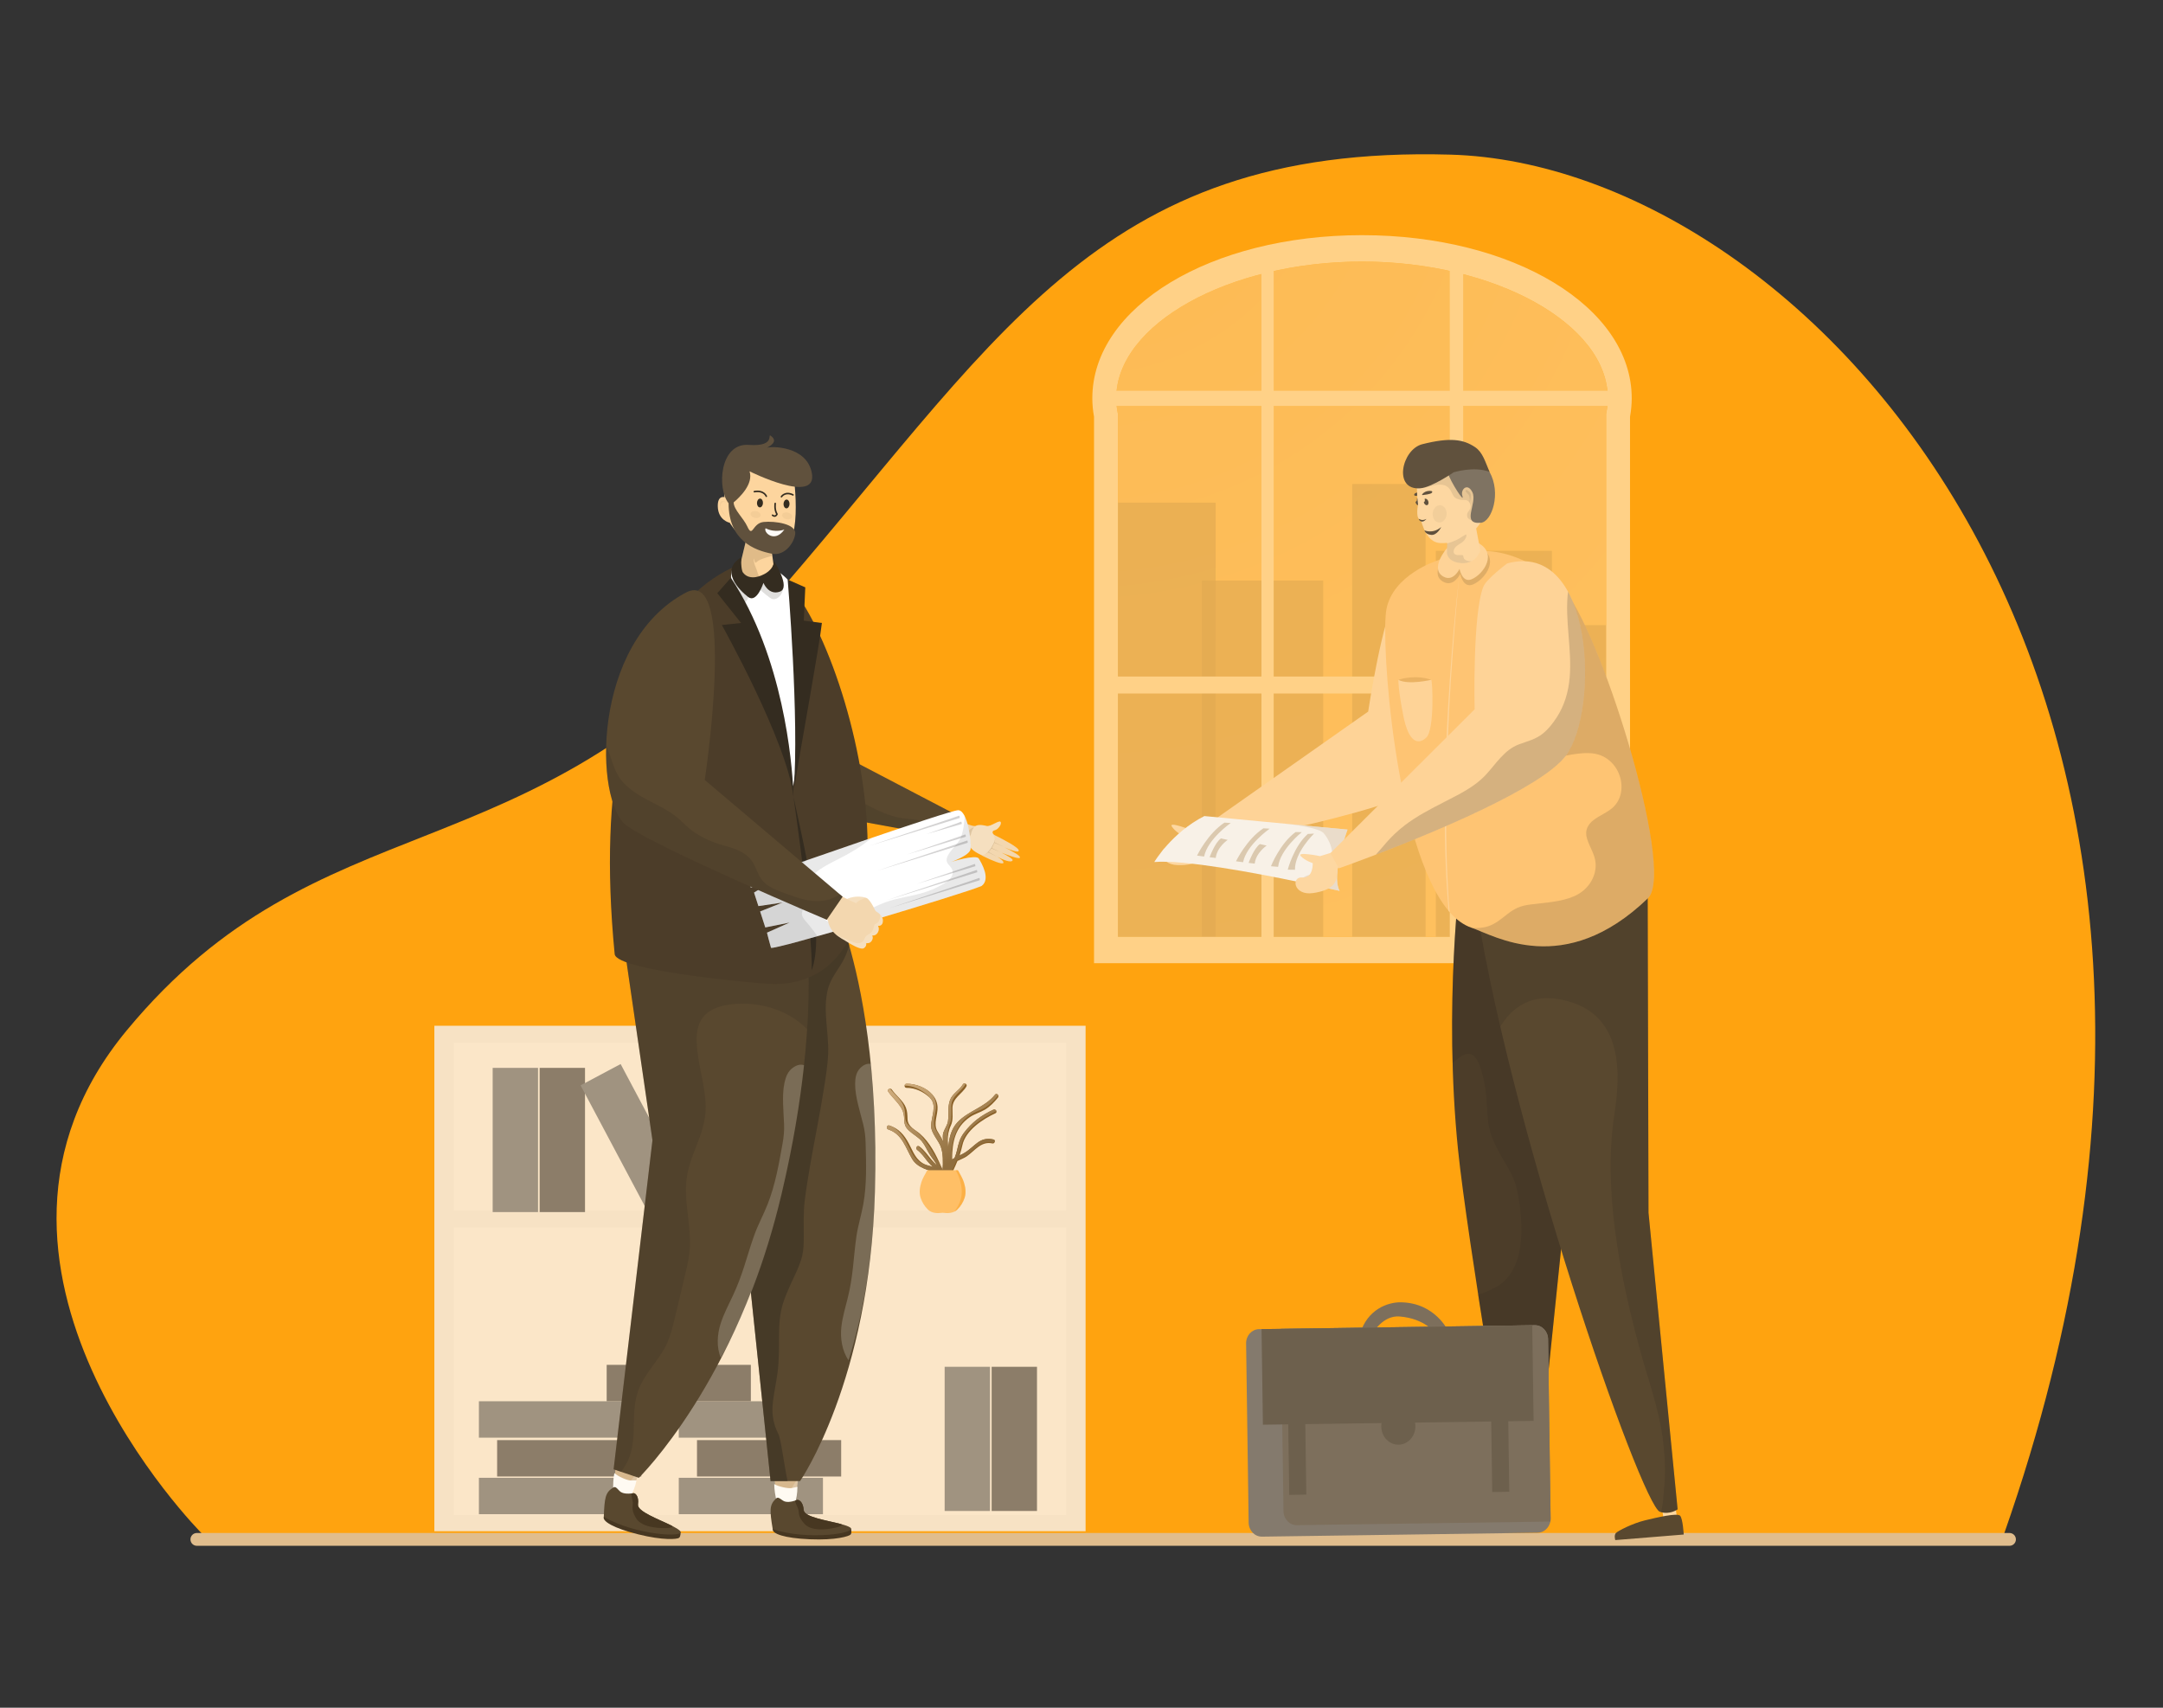 <svg xmlns="http://www.w3.org/2000/svg" enable-background="new 0 0 3800 3000" viewBox="0 0 3800 3000"><rect x="0" y="0" width="3800" height="3000" fill="#333333" stroke="none"/><path fill="#ffa30f" d="M3520.8,2694.5H355.18c0,0-473.07-473.07-132.64-884.25S921.1,1549.4,1336.7,1076.32   c415.6-473.07,583.61-822.35,1211.42-804.67C3175.94,289.34,4042.51,1208.96,3520.8,2694.5z" class="colore7ebf2 svgShape"/><rect width="1144.1" height="887.96" x="763.08" y="1801.98" fill="#f7e2c4" class="colord4c4f7 svgShape"/><rect width="1075.8" height="294.56" x="797.24" y="1831.86" fill="#fbe6c8" class="colorc8d9fb svgShape"/><rect width="1075.8" height="505.17" x="797.24" y="2156.31" fill="#fbe6c8" class="colorc8d9fb svgShape"/><rect width="79.69" height="253.3" x="865.54" y="1875.97" fill="#a09380" class="color8093a0 svgShape"/><rect width="79.69" height="253.3" x="948.07" y="1875.97" fill="#8c7d69" class="color69808c svgShape"/><rect width="79.69" height="253.3" x="1201.96" y="1875.97" fill="#a09380" class="color8093a0 svgShape"/><rect width="79.69" height="253.3" x="1284.5" y="1875.97" fill="#8c7d69" class="color69808c svgShape"/><rect width="79.69" height="253.3" x="1659.58" y="2401.07" fill="#a09380" class="color8093a0 svgShape"/><rect width="79.69" height="253.3" x="1742.12" y="2401.07" fill="#8c7d69" class="color69808c svgShape"/><rect width="63.96" height="253.3" x="936.02" y="2501.43" fill="#a09380" transform="rotate(-90 967.998 2628.076)" class="color8093a0 svgShape"/><rect width="63.96" height="253.3" x="936.02" y="2366.95" fill="#a09380" transform="rotate(-90 967.998 2493.6)" class="color8093a0 svgShape"/><rect width="63.96" height="253.3" x="968.04" y="2435.18" fill="#8c7d69" transform="rotate(-90 1000.016 2561.83)" class="color69808c svgShape"/><rect width="63.96" height="253.3" x="1287.15" y="2501.43" fill="#a09380" transform="rotate(-90 1319.126 2628.076)" class="color8093a0 svgShape"/><rect width="63.96" height="253.3" x="1287.15" y="2366.95" fill="#a09380" transform="rotate(-90 1319.126 2493.6)" class="color8093a0 svgShape"/><rect width="63.96" height="253.3" x="1319.16" y="2435.18" fill="#8c7d69" transform="rotate(-90 1351.144 2561.83)" class="color69808c svgShape"/><rect width="63.96" height="253.3" x="1160.5" y="2302.99" fill="#8c7d69" transform="rotate(-90 1192.477 2429.64)" class="color69808c svgShape"/><rect width="79.69" height="253.3" x="1074.72" y="1873.13" fill="#a09380" transform="rotate(-27.994 1114.57 1999.69)" class="color8093a0 svgShape"/><g fill="#000000" class="color000 svgShape"><path fill="#896027" d="M1672.61,2034.72c-0.02,0.71-0.04,1.44-0.04,2.18c1.43-0.91,2.91-1.79,4.43-2.62      c1.87-4.72,3.43-9.42,4.45-13.97c2.52-11.33,4.68-20.37,11.74-29.85c13.97-18.83,30.97-31.43,51.97-41.06      c2.2-1,4.26,0.23,5.11,1.91c0.79,1.54,0.56,3.43-1.46,4.37c-22.26,10.19-52.57,30.14-58.08,56.17      c-1.14,5.34-2.64,10.6-4.34,15.78c-0.25,0.77-0.52,1.54-0.77,2.29c3.18-1.56,6.26-3.08,8.92-4.72      c19.08-11.72,26.03-28.9,50.68-23.51c1.31,0.29,2.08,1.06,2.41,2.02c0.81,2.35-1.1,5.68-4.34,4.97      c-19.81-4.32-30.45,12.7-45.09,22.8c-4.16,2.87-10.39,5.18-16.17,8.07c-4.26,10.6-9.31,20.93-14.53,31.01      c-0.91,1.75-2.54,2.12-3.95,1.64c-1.95-0.64-3.51-2.85-2.35-5.22c-1.18-0.06-2.37-0.54-3.03-1.48      c-0.23-0.02-0.44-0.12-0.66-0.17c-0.37,0.25-0.79,0.46-1.23,0.58c-0.85,0.25-1.81,0.23-2.68-0.12      c-0.91-0.33-1.69-1.04-2.14-2.14c-0.06-0.19-0.12-0.39-0.19-0.58c-0.29-0.13-0.62-0.23-0.94-0.37c-1.02,0-2.08-0.35-2.87-1.16      c-16.36-6.38-35.57-9.6-45.11-25.8c-11.27-19.13-17.05-42.1-39.33-50.68c-0.81-0.31-1.64-0.62-2.5-0.89      c-0.71-0.23-1.25-0.6-1.64-1.06c-2.12-2.39-0.19-7.13,3.57-5.93c1.91,0.62,3.72,1.31,5.45,2.08      c15.4,6.78,23.95,19.58,31.51,35.09c7.34,15.09,13.68,28.56,31.76,33.22c1.43,0.37,2.81,0.79,4.2,1.23      c1.21,0.4,2.41,0.83,3.6,1.27c-3.37-3.43-7.01-6.71-9.54-9.94c-5.57-7.13-10.71-14.55-18.04-20.02      c-2.87-2.14-1.35-6.4,1.21-6.92c0.77-0.15,1.6,0.02,2.45,0.65c8.69,6.48,14.4,15.01,21.2,23.26c1.5,1.81,3.16,3.56,4.88,5.3      c1.58,1.64,3.22,3.26,4.8,4.93c-1.08-2.58-2.35-5.09-4.09-7.36c-4.3-5.63-8.27-11.22-11.68-17.44      c-4.09-7.42-8.17-16.09-14.65-21.76c-6.01-5.22-13.08-9.52-18.92-14.95c-12.31-11.48-5.22-19.6-10.54-33.88      c-4.55-12.22-18.08-23.09-25.57-34.2c-1.85-2.72,0.66-5.3,3.24-5.3c1.12,0,2.24,0.48,3.03,1.64      c7.15,10.58,20.33,19.85,24.82,31.93c2.56,6.92,2.52,12.37,2.77,19.64c0.48,14.03,13.18,18.58,21.76,26.03      c17.19,14.97,28.69,37.17,37.65,58.43c0.73,1.75,1.46,3.49,2.16,5.22c1.06-13.3,1.02-29.68-3.2-41.03      c-4.07-10.87-16.48-23.45-16.9-35.4c-0.58-16.32,11.68-36.9-2.35-50.6c-0.19-0.21-0.4-0.4-0.62-0.6      c-10.83-9.89-25.32-16.8-40.18-16.63c-2.56,0.02-3.72-2.12-3.49-4.08c0.17-1.64,1.35-3.16,3.49-3.18      c15.9-0.17,34.43,6.69,45.28,19.08c0.04,0.02,0.04,0.04,0.06,0.06c5.18,5.95,8.59,13.18,9.08,21.52      c0.79,13.68-7.82,29.35-0.48,42.24c2.37,4.14,5.12,8.42,7.5,12.8c1.08,1.96,2.06,3.93,2.91,5.93      c-0.64-5.3-1.33-11.37,0.42-16.28c2.14-6.07,7.11-13.28,7.98-19.33c1.81-12.78-1.04-25.26,3.64-37.58      c4.41-11.48,16.46-16.88,22.45-27.25c1.23-2.14,3.55-2.14,5.13-1.06c1.43,0.96,2.26,2.79,1.14,4.72      c-7.73,13.41-24.09,19.96-24.49,37.42c-0.23,10.14,1.72,21.43-2.74,30.97c-4.28,9.13-5.61,17.9-5.59,26.75      c0,4.45,0.35,8.92,0.85,13.47c1.23-16.94,5.03-33.86,16.26-45.71c19.62-20.69,47.91-25.9,66-48.54      c1.79-2.25,4.43-1.16,5.51,0.89c0,0.02,0,0.02,0,0.02c0.66,1.25,0.71,2.85-0.39,4.24c-6.38,7.98-13.93,15.86-22.83,21.14      c-8.54,5.07-18.44,7.59-26.65,13.24C1677.85,1980.36,1673.17,2006.18,1672.61,2034.72z" class="color27897a svgShape"/><linearGradient id="a" x1="3369.593" x2="3527.462" y1="1821.121" y2="2084.585" gradientTransform="translate(-1792.738)" gradientUnits="userSpaceOnUse"><stop offset="0" stop-color="#ecc897" class="stopColor99ec97 svgShape"/><stop offset=".772" stop-color="#906e3e" class="stopColor3e9077 svgShape"/></linearGradient><path fill="url(#a)" d="M1753.56,1923.92c0,0.02,0,0.02,0,0.02c-0.13,0.19-0.25,0.39-0.4,0.58c-6.55,8.19-14.3,16.26-23.41,21.68      c-8.75,5.22-19.15,7.46-27.33,13.59c-37.42,28.04-29.85,76.39-29.85,77.12c1.43-0.91,2.91-1.79,4.43-2.62      c1.87-4.72,3.43-9.42,4.45-13.97c2.52-11.33,4.68-20.37,11.74-29.85c13.97-18.83,30.97-31.43,51.97-41.06      c2.2-1,4.26,0.23,5.11,1.91c-0.29,0.58-0.81,1.06-1.58,1.43c-22.84,10.46-53.92,30.89-59.58,57.58      c-1.31,6.3-3.14,12.47-5.22,18.56c0.85-0.4,1.68-0.83,2.51-1.23c-0.25,0.77-0.52,1.54-0.77,2.29c3.18-1.56,6.26-3.08,8.92-4.72      c19.08-11.72,26.03-28.9,50.68-23.51c1.31,0.29,2.08,1.06,2.41,2.02c-0.29,2-2.04,3.93-4.61,3.35      c-20.31-4.43-31.22,13.03-46.23,23.37c-4.28,2.95-10.66,5.32-16.59,8.27c-4.35,10.89-9.52,21.49-14.88,31.81      c-0.46,0.87-1.08,1.41-1.77,1.68c-2.68,1.02-6.34-2-4.68-5.36c-0.94-0.04-1.89-0.35-2.58-0.94c-0.21-0.15-0.39-0.37-0.54-0.58      c-0.23-0.02-0.44-0.11-0.67-0.17c-0.42,0.31-0.93,0.54-1.46,0.64c-0.91-0.33-1.69-1.04-2.14-2.14      c-0.06-0.19-0.12-0.39-0.19-0.58c-0.29-0.13-0.62-0.23-0.94-0.37c-1.02,0-2.08-0.35-2.87-1.16c-16.36-6.38-35.57-9.6-45.11-25.8      c-11.27-19.13-17.05-42.1-39.33-50.68c-1.31-0.71-2.68-1.35-4.14-1.95c-2.12-2.39-0.19-7.13,3.57-5.93      c1.91,0.62,3.72,1.31,5.45,2.08c12.89,7.36,20.68,19.37,27.59,33.63c7.53,15.47,14.03,29.29,32.55,34.05      c2.79,0.71,7.32,1.87,7.32,1.87c1.21,0.4,2.41,0.83,3.6,1.27c-3.37-3.43-7.01-6.71-9.54-9.94      c-5.57-7.13-10.71-14.55-18.04-20.02c-2.87-2.14-1.35-6.4,1.21-6.92c8.32,6.53,13.97,14.91,20.66,23.03      c2.97,3.58,8.63,7.57,7.86,6.19c1.58,1.64,3.22,3.26,4.8,4.93c-1.08-2.58-2.35-5.09-4.09-7.36c-4.3-5.63-8.27-11.22-11.68-17.44      c-4.09-7.42-8.17-16.09-14.65-21.76c-6.01-5.22-13.08-9.52-18.92-14.95c-12.31-11.48-5.22-19.6-10.54-33.88      c-4.55-12.22-18.08-23.09-25.57-34.2c-1.85-2.72,0.66-5.3,3.24-5.3c7.55,9.89,19.48,18.9,23.74,30.39      c2.64,7.07,2.58,12.66,2.85,20.12c0.5,14.38,13.51,19.04,22.3,26.71c19.06,16.59,41.05,62.09,41.14,60.45      c0.73,1.75,1.46,3.49,2.16,5.22c1.06-13.3,1.02-29.68-3.2-41.03c-4.07-10.87-16.48-23.45-16.9-35.4      c-0.58-16.32,11.68-36.9-2.35-50.6c-0.98-1.46-2.2-2.89-3.68-4.24c-10.96-10.02-25.57-17.04-40.6-17.07      c0.17-1.64,1.35-3.16,3.49-3.18c15.9-0.17,34.43,6.69,45.28,19.08c0.04,0.02,0.04,0.04,0.06,0.06      c3.66,5.3,5.99,11.43,6.38,18.29c0.79,14.03-8.04,30.1-0.5,43.32c3.51,6.15,12.28,18.88,13.12,20.89      c-0.64-5.3-1.33-11.37,0.42-16.28c2.14-6.07,7.11-13.28,7.98-19.33c1.81-12.78-1.04-25.26,3.64-37.58      c4.41-11.48,16.46-16.88,22.45-27.25c1.23-2.14,3.55-2.14,5.13-1.06c-0.08,0.19-0.15,0.39-0.27,0.58      c-7.94,13.74-24.7,20.47-25.13,38.37c-0.25,10.41,1.75,21.99-2.81,31.76c-6.57,14.07-3.12,38.08-2.62,42.63      c1.23-16.94,5.03-33.86,16.26-45.71c19.62-20.69,47.91-25.9,66-48.54C1749.84,1920.78,1752.48,1921.88,1753.56,1923.92z"/><path fill="#ffbf66" d="M1693.33,2076.83c-1.12-3.48-2.65-6.81-4.35-10.05c-0.97-1.84-1.99-3.64-3.02-5.44      c-0.39-0.66-2.74-5.63-3.32-5.63h-26.62h-26.64c-0.58,0-2.92,4.97-3.31,5.63c-1.03,1.8-2.06,3.6-3.02,5.44      c-1.7,3.24-3.23,6.57-4.37,10.05c-2.82,8.67-4.21,18.72-1.28,27.51c2.61,7.83,6.92,14.78,12.9,20.59      c6.79,6.6,16.81,6.78,25.72,5.53c8.91,1.25,18.92,1.07,25.72-5.53c5.97-5.8,10.28-12.75,12.89-20.59      C1697.56,2095.55,1696.16,2085.51,1693.33,2076.83z" class="coloreebb48 svgShape"/><path fill="#f7960d" d="M1693.33,2076.83c-1.12-3.48-2.65-6.81-4.35-10.05c-0.97-1.84-1.99-3.64-3.02-5.44      c-0.39-0.66-2.74-5.63-3.32-5.63h-3.53c0.87,1.71,1.74,3.42,2.55,5.16c1.86,3.95,3.53,8.03,4.77,12.28      c3.08,10.6,4.59,22.88,1.39,33.63c-2.4,8.09-6.21,15.35-11.23,21.71c1.84-0.9,3.59-2.04,5.15-3.55      c5.97-5.8,10.28-12.75,12.89-20.59C1697.56,2095.55,1696.16,2085.51,1693.33,2076.83z" opacity=".35" class="coloref4136 svgShape"/></g><g fill="#000000" class="color000 svgShape"><path fill="#ffa30f" d="M2863.65,1692.1h-941.64c0,0-3-981.87-3-992.37c0-160.72,208.12-286.61,473.82-286.61    c265.69,0,473.82,125.89,473.82,286.61C2866.65,710.23,2863.65,1692.1,2863.65,1692.1z" class="colore7ebf2 svgShape"/><g opacity=".5" fill="#000000" class="color000 svgShape"><radialGradient id="b" cx="1899.39" cy="215.582" r="2273.2" gradientUnits="userSpaceOnUse"><stop offset="0" stop-color="#f9dab0" class="stopColorbfb0f9 svgShape"/><stop offset="1" stop-color="#fff0db" class="stopColorefdbff svgShape"/></radialGradient><path fill="url(#b)" d="M1964,1645.71h857.67V727.22l0.47-2.41c1.7-8.74,2.53-16.94,2.53-25.08      c0-130.21-197.76-240.22-431.84-240.22c-234.08,0-431.83,110.01-431.83,240.22c0,8.13,0.83,16.34,2.53,25.08l0.47,2.41V1645.71z      " opacity=".83"/><rect width="182.93" height="763.22" x="1952.76" y="882.9" fill="#bfac91" opacity=".58" class="color9191bf svgShape"/><rect width="212.92" height="626.23" x="2111.69" y="1019.89" fill="#bfac91" opacity=".58" class="color9191bf svgShape"/><rect width="128.95" height="821.93" x="2375.59" y="850.29" fill="#bfac91" opacity=".58" class="color9191bf svgShape"/><rect width="203.92" height="691.47" x="2522.54" y="967.71" fill="#bfac91" opacity=".58" class="color9191bf svgShape"/><rect width="80.97" height="554.48" x="2747.45" y="1098.17" fill="#bfac91" opacity=".58" class="color9191bf svgShape"/><path fill="#ffffff" d="M2863.65,1692.1h-941.64V732.07c-1.99-10.97-3-21.84-3-32.34c0-160.72,208.12-286.61,473.82-286.61       c265.69,0,473.82,125.89,473.82,286.61c0,10.5-1.01,21.37-3,32.34V1692.1z M1964,1645.71h857.67V727.22l0.47-2.41       c1.7-8.74,2.53-16.94,2.53-25.08c0-130.21-197.76-240.22-431.84-240.22c-234.08,0-431.83,110.01-431.83,240.22       c0,8.13,0.83,16.34,2.53,25.08l0.47,2.41V1645.71z" class="colorfff svgShape"/><rect width="21.49" height="1223.76" x="2216.15" y="455.09" fill="#ffffff" class="colorfff svgShape"/><rect width="23.49" height="1223.76" x="2547.03" y="455.09" fill="#ffffff" class="colorfff svgShape"/><rect width="905.65" height="26.51" x="1940.01" y="686.48" fill="#ffffff" class="colorfff svgShape"/><rect width="905.65" height="29.82" x="1940.01" y="1188.46" fill="#ffffff" class="colorfff svgShape"/></g></g><g fill="#000000" class="color000 svgShape"><path fill="#e0bd8d" d="M3530.34,2715.54H345.85c-6.21,0-11.25-5.03-11.25-11.25c0-6.21,5.03-11.25,11.25-11.25h3184.48    c6.21,0,11.25,5.03,11.25,11.25C3541.59,2710.5,3536.55,2715.54,3530.34,2715.54z" class="color9d8de0 svgShape"/></g><g fill="#000000" class="color000 svgShape"><path fill="#fdd7a1" d="M2123.31,1453.93l-31.17,3.98c0,0-39.54-15.5-33.49-6.03c6.05,9.47,18.66,15.87,18.66,15.87       s-3.21,26.87-22.43,21.73c-19.21-5.14-20.93,29.3,14.13,30.25c35.06,0.95,44.57-11.42,46.85-25.84       c2.28-14.42,14.86-20.23,14.86-20.23L2123.31,1453.93z" class="colorfdb4a1 svgShape"/><path fill="#fed397" d="M2503.73,1007.2c0,0-40.69,20.7-48.3,33.22c-27.36,45.05-51.78,209.62-51.78,209.62l-292.83,205.84       l10.31,28.72c0,0,355.6-59.66,426.82-127.27C2619.17,1289.73,2661.92,992.91,2503.73,1007.2z" class="colorfe979a svgShape"/><polygon fill="#fdd7a1" points="2661.79 2630.51 2662.28 2657.97 2687.06 2658.38 2686.09 2630.51" class="colorfdb4a1 svgShape"/><path fill="#6d593e" d="M2570.72,2688.7c0,0-1.61-8.82,2.41-12.55c4.02-3.73,32.18-15.27,55.51-19        c23.33-3.73,59.93-9.16,64.36-3.39c4.42,5.77,2.82,34.6,2.82,34.6L2570.72,2688.7z" class="color3e5e6d svgShape"/><path fill="#4c3d29" d="M2566.04,1531.42c0,0-30.44,234.91-4.49,488.77c16.03,156.78,95.48,624.26,95.48,624.26h39.07       l65.46-634.36c0,0,96.47-391.52,87.49-467.3C2840.06,1467.01,2566.04,1531.42,2566.04,1531.42z" class="color29454c svgShape"/><path fill="#342c20" d="M2849.05,1542.78c-8.99-75.78-283.01-11.37-283.01-11.37s-19.17,147.94-14.11,335.89       c3.35-2.95,6.76-5.83,10.33-8.48c4.7-3.49,10.18-7.17,16.18-7.65c5.64-0.45,10.3,2.62,13.68,6.92       c6.21,7.91,9.26,18.31,11.87,27.85c4.43,16.2,6.79,32.59,7.83,49.33c1,16.16,1.33,32.48,5.02,48.32       c1.97,8.48,4.98,16.5,8.73,24.34c3.79,7.94,7.69,15.77,12.05,23.41c7.22,12.66,15.32,24.91,21.02,38.37       c5.68,13.39,8.35,27.52,10.43,41.84c3.72,25.67,5.53,52.12,1.83,77.9c-3.34,23.26-11.82,46.81-29.97,62.62       c-4.52,3.94-9.54,7.3-14.87,10.05c-6.82,3.51-13.49,7.03-20.77,9.53c-2.77,0.95-5.58,1.77-8.42,2.45       c27.63,178.94,60.17,370.35,60.17,370.35h39.07l65.46-634.36C2761.56,2010.08,2858.03,1618.56,2849.05,1542.78z" opacity=".2" class="color202234 svgShape"/><polygon fill="#fdd7a1" points="2919.17 2642.68 2922.54 2669.04 2946.41 2667.57 2942.53 2640.85" class="colorfdb4a1 svgShape"/><path fill="#59482f" d="M2837.73 2705.49c0 0-2.48-8.36.99-12.25 3.47-3.89 29.33-17.1 51.38-22.45 22.04-5.35 56.67-13.32 61.54-8.11 4.87 5.21 6.37 33.07 6.37 33.07L2837.73 2705.49zM2588.17 1554.64l306.4-23.97 1.57 599.79 51.15 521c0 0-13.78 10.19-31.09 4.4C2883.85 2645.04 2644.89 1964.81 2588.17 1554.64z" class="color2f4d59 svgShape"/><path fill="#342c20" d="M2896.14,2130.46l-1.57-599.79l-306.4,23.97c10.47,75.75,27.16,160.71,47.62,248.96       c4.27-7.24,9.23-14.06,14.95-20.28c11.24-12.22,25.4-21.51,41.37-26.2c18.51-5.44,37.93-4.3,56.5,0.18       c18.61,4.49,36.53,11.98,51.33,24.34c12.62,10.53,22.32,24.08,28.87,39.12c13.92,31.98,14.53,68.49,11.61,102.7       c-1.65,19.35-5.28,38.4-7.38,57.69c-2.79,25.62-3.74,51.43-3.38,77.19c0.76,54.24,7.25,108.32,16.77,161.68       c9.49,53.21,22.1,105.83,36.57,157.89c14.28,51.38,32.78,101.71,38.91,154.96c3.1,26.93,4.51,55.09,1.61,82.1       c-1.46,13.55-1.49,28.26-5.68,41.4c16.53,4.65,29.45-4.9,29.45-4.9L2896.14,2130.46z" opacity=".2" class="color202234 svgShape"/><path fill="#fec473" d="M2895.23,1577.82c-147.4,142.19-270.42,65.16-310.17,51.89c-13.81-4.62-26.54-14.07-38.25-27.4      c-0.59-0.7-1.18-1.4-1.83-2.15c-94.54-111.95-119.52-475.73-109.32-529.67c11.44-60.81,88.26-85.36,88.26-85.36      c85.73-35.88,150.36-13.16,215.14,40.88C2803.85,1080.12,2945.62,1529.21,2895.23,1577.82z" class="colorfe738c svgShape"/><path fill="#23211f" d="M2751.28,1039.64c0.5,12.92,0.93,25.84,0.8,38.78c-0.25,25.41-2.68,51-10.93,75.51      c-4.14,12.3-9.82,24.18-17.03,35.39c-7.89,12.27-18.1,23.17-27.79,34.41c-10.31,11.97-20.47,24.05-30.12,36.42      c-9.12,11.69-17.18,23.83-28.32,34.25c-17.94,16.77-40.71,28.84-60.78,43.57c7.08,0.91,14.18,1.65,21.32,2.09      c21.31,1.31,42.73,0.93,64.05,0.09c10.2-0.41,20.52-0.58,30.66-1.61c8.93-0.9,17.73-2.56,26.47-4.36      c18.32-3.79,36.51-8.55,55.28-10.47c14.37-1.48,28.84-1.28,41.63,5.14c23.2,11.64,34.34,37.46,31.85,59.67      c-1.31,11.72-6.41,22.98-16.29,31.29c-9.59,8.07-22.05,12.91-32.09,20.5c-4.95,3.74-8.99,8.21-11.3,13.54      c-2.92,6.74-2.5,13.33-0.34,20.17c4.48,14.17,13.7,27.17,14.84,42.09c1.82,23.82-12.98,47.58-37.76,58.36      c-23.38,10.16-50.78,11.1-76.22,14.43c-8.03,1.05-15.6,2.45-22.89,5.68c-6.72,2.98-12.64,7.03-18.25,11.35      c-10.4,8-19.97,16.72-33.27,21.15c-9.43,3.14-19.25,3.78-29.04,2.86c40.52,13.95,162.92,89.23,309.46-52.14      C2942.65,1532.07,2819.92,1131.82,2751.28,1039.64z" opacity=".15" class="color231f20 svgShape"/><path fill="#fed397" d="M2541.49,1377.02c-1.45,60.65-1.07,121.4,2.36,182c0.59,14.45,1.67,28.85,2.96,43.3      c-0.59-0.7-1.18-1.4-1.83-2.15c-1.18-13.7-2.15-27.4-3.06-41.04c-3.71-60.65-4.46-121.46-3.28-182.16      c1.34-60.76,4.14-121.4,8.38-182c4.08-60.59,9.35-121.14,16.38-181.46c-5.96,60.43-10.53,120.97-14.5,181.57      C2545.03,1255.67,2542.56,1316.32,2541.49,1377.02z" class="colorfe979a svgShape"/><g fill="#000000" class="color000 svgShape"><path fill="#f8f1e7" d="M2367.38,1457.35c0,0-29.76,79.04-13.87,107.72c0,0-29.19-6.82-70.59-15.42        c-79.03-16.47-202.66-39.66-255.05-35.33c0,0,30.24-51.32,87.93-80.72l50.04,4.72l53.17,5.07l40.25,3.74        c0,0,0.07,0.08,0.18,0.03L2367.38,1457.35z" class="colore7f0f8 svgShape"/><path fill="#dbc9af" d="M2102.95 1503.06c0 0 18.75-38.73 48.23-57.93l10.95.65c0 0-40.73 28.53-46.7 58.9L2102.95 1503.06zM2125.11 1505.89c0 0 9.23-25.78 19.92-33.05l11.83 2.63c0 0-18.86 12.54-21.01 31.7L2125.11 1505.89zM2171.4 1513.04c0 0 18.75-38.73 48.23-57.93l10.95.65c0 0-40.73 28.53-46.7 58.9L2171.4 1513.04zM2232.85 1521.74c0 0 15.43-39.52 43.23-60.03l10.98.14c0 0-38.23 30.34-41.61 60.93L2232.85 1521.74zM2262.35 1527.8c0 0 10.23-40.42 35.25-62.79l10.95-.62c0 0-34.12 32.88-33.53 63.57L2262.35 1527.8zM2193.56 1515.86c0 0 9.23-25.78 19.92-33.05l11.83 2.63c0 0-18.86 12.54-21.01 31.7L2193.56 1515.86z" class="colorafc8db svgShape"/><path fill="#dbc9af" d="M2367.38,1457.35c0,0-29.76,79.04-13.87,107.72c0,0-29.19-6.82-70.59-15.42       c2.96-6.59,9.8-11.8,22.63-13.76c50.78-7.94,36.28-52.81,20.33-71.8c-6.57-7.8-35.01-13.25-66.44-16.93L2367.38,1457.35z" opacity=".51" class="colorafc8db svgShape"/></g><g fill="#000000" class="color000 svgShape"><path fill="#fed397" d="M2456.68,1194.31c0,0,55.09,0.64,57.61-0.03c2.51-0.68,6.1,87.12-8.28,101.13       c-14.38,14.01-31.36,9.2-40.65-38.17C2456.06,1209.86,2456.68,1194.31,2456.68,1194.31z" class="colorfe979a svgShape"/><path fill="#eab263" d="M2456.68,1194.31c0,0,10.34-4.16,28.19-4.57c17.84-0.41,29.42,4.53,29.42,4.53       S2474.54,1203.77,2456.68,1194.31z" class="colorea6380 svgShape"/></g><g fill="#000000" class="color000 svgShape"><path fill="#fdd7a1" d="M2349.18,1494.78l-30.04,9.23c0,0-41.6-8.53-34.02-0.23c7.58,8.3,21.09,12.46,21.09,12.46       s1.41,27.03-18.39,25.24c-19.81-1.79-15.63,32.44,19.08,27.39c34.71-5.04,41.97-18.85,41.75-33.45       c-0.22-14.6,11.2-22.47,11.2-22.47L2349.18,1494.78z" class="colorfdb4a1 svgShape"/><path fill="#fed397" d="M2647.87,989.74c0,0-36.57,27.33-41.93,40.97c-19.28,49.06-15.28,215.37-15.28,215.37l-253.45,252.75       l15.05,26.55c0,0,340.22-119.42,398.87-198.17C2809.79,1248.45,2801.31,948.69,2647.87,989.74z" class="colorfe979a svgShape"/><path fill="#342c20" d="M2757.62,1190.51c-2.15,24.83-9.16,49.06-22.9,70.02c-7.59,11.59-17.31,23.88-28.94,31.59       c-11.34,7.52-24.43,10.76-37.04,15.43c-26.08,9.68-40.67,34.57-58.87,54.03c-19.8,21.16-46.63,33.87-72.05,46.99       c-24.18,12.48-48.57,24.82-70.2,41.5c-11.71,9.03-22.57,19.18-32.26,30.35c-6.14,7.08-11.98,14.24-18.34,21       c101.69-38.9,291.66-117.21,334.12-174.22c39.45-52.97,48.53-205.91,3.56-287.9       C2748.77,1089.7,2761.99,1140.07,2757.62,1190.51z" opacity=".2" class="color202234 svgShape"/></g><g fill="#000000" class="color000 svgShape"><path fill="#60513d" d="M2485.27 867.23c0 0 5.36-4.78 9.12.42 0 0 .83 1.43-.47 1.85s-7.54 2.6-8.89.93C2483.68 868.75 2485.27 867.23 2485.27 867.23zM2486.87 881.49c.01.31.05.6.09.91.59 3.22 2.9 5.47 5.09 5.03 2.19-.4 3.45-3.35 2.83-6.57-.59-3.22-2.9-5.47-5.09-5.03-.25.05-.5.13-.72.25.12.25.2.54.24.82C2489.69 879.02 2488.61 881.02 2486.87 881.49z" class="color603d52 svgShape"/><path fill="#342c20" d="M2565.36,1008.06c0,0,4.76,25.75,22.06,18.79c21.98-8.84,49.72-47.4,10.78-66.65        c0,0,2.23,20.43-1.33,25.7c-11.02,16.34-34.02,5.93-34.02,5.93s-18.62-5.82-20.29-21.64c0,0-33.49,37.95-6.48,52.09        C2554.25,1031.8,2565.36,1008.06,2565.36,1008.06z" opacity=".15" class="color202234 svgShape"/><path fill="#fed397" d="M2564.14,999.37c0,0,4.59,25.04,21.06,18.32c20.93-8.55,47.29-45.98,10.13-64.78        c0,0-2.64,14.76-6.02,19.89c-10.47,15.87-27.61,10.8-27.61,10.8s-17.76-5.7-19.39-21.08c0,0-31.84,36.83-6.07,50.63        C2553.59,1022.43,2564.14,999.37,2564.14,999.37z" class="colorfe979a svgShape"/><path fill="#fdd7a1" d="M2491.23,886.14c-0.73-6.13-1.23-12.09-1.57-17.58c-0.33-5.15-0.53-9.92-0.62-14       c-0.18-8.86,0.05-14.59,0.05-14.59s47.97-27.29,65.96-27.01c17.99,0.28,49.82,48.57,52.72,78.34       c1.21,12.44-4.3,25.83-14.42,37.05l7.27,38.58c0,0-6.05,23.45-32.01,22.32c-25.97-1.13-26.6-17.83-26.6-17.83l0.39-17.74       c-4.02,0.41-8.16,0.52-12.37,0.31c-17.97-0.91-28.11-19.12-33.81-40.73C2487.4,912.62,2489.85,893.8,2491.23,886.14z" class="colorfdb4a1 svgShape"/><path fill="#23211f" d="M2542.36 954.56c5.57-1.45 11.01-3.45 16.24-5.87 5.98-2.77 11.14-6.96 17.04-9.82 2.02 3.64-2.12 9.24-4.46 11.7-3.24 3.39-7.87 5.25-11.51 8.17-3.05 2.46-5.7 5.68-5.99 9.75-.24 3.31 1.88 5.53 4.97 6.32 3.48.89 6.99-.12 10.46.38 1.64.24 1.53 1.04 1.76 2.48.24 1.46.61 2.87 1.52 4.07 2.5 3.32 7.15 4.09 11.03 4.16.6.01 1.2-.03 1.8-.05-4.34 2.25-9.77 3.69-16.64 3.39-25.97-1.13-26.6-17.83-26.6-17.83L2542.36 954.56zM2588.35 914.77c-3.15-.68-6.73-1.67-9-4.13-2.43-2.63-2.65-7-.98-10.07 1.53-2.79 3.99-4.98 4.84-8.14.95-3.55-.1-7.44-2.23-10.36-1.69-2.32-3.95-3.68-6.84-3.65-4.17.04-7.88-.06-11.9-1.37-3.45-1.12-6.38-2.44-8.5-5.49-1.7-2.45-2.82-5.25-4.16-7.91-2.6-5.15-6.24-9.26-11.83-11.11-9.89-3.27-20.72.88-30.38 3.11-4.74 1.09-9.83 2.08-14.69 1.27-1.29-.22-2.49-.58-3.6-1.07-.01-.42-.03-.87-.03-1.28-.18-8.86.04-14.59.04-14.59s47.98-27.29 65.96-27.01c17.99.28 49.82 48.57 52.72 78.34.78 7.98-1.24 16.34-5.44 24.28C2597.95 916.73 2592.77 915.72 2588.35 914.77z" opacity=".1" class="color231f20 svgShape"/><path fill="#60513d" d="M2501.33 882.29c.06.31.15.58.24.89 1.1 3.08 3.74 4.93 5.84 4.15 2.1-.75 2.87-3.86 1.74-6.94-1.1-3.08-3.74-4.93-5.83-4.15-.24.09-.47.21-.67.36.16.23.28.5.37.77C2503.72 879.4 2502.97 881.54 2501.33 882.29zM2514.68 862.61c0 0-9.92-1.95-16 5.44 0 0-1.32 1.93 1.01 1.64 2.33-.29 13.52-1.47 15.73-3.94C2517.63 863.29 2514.68 862.61 2514.68 862.61z" class="color603d52 svgShape"/><path fill="#23211f" d="M2576.44,860.51c0,0,6.29,2.62,7.29,7.86c1,5.25-2.11,15.79-2.11,15.79s2-11.78-2.46-16.14       C2574.7,863.68,2573.37,862.25,2576.44,860.51z" opacity=".1" class="color231f20 svgShape"/><path fill="#23211f" d="M2517.04,901.66c-0.73,8.39,4.13,15.67,10.86,16.26c6.73,0.58,12.77-5.75,13.5-14.14       c0.73-8.39-4.13-15.67-10.86-16.26C2523.81,886.93,2517.77,893.26,2517.04,901.66z" opacity=".05" class="color231f20 svgShape"/><path fill="#60513d" d="M2492.64 911.51c0 0 5.6 4.29 13.35.1 0 0-4.49 5.93-9.03 4.41C2492.41 914.49 2492.64 911.51 2492.64 911.51zM2502.6 931.69c0 0 14.22 6.9 29.35-5.8 0 0-7.18 15.05-17.85 13.74C2503.44 938.32 2502.6 931.69 2502.6 931.69z" class="color603d52 svgShape"/><path fill="#7f7362" d="M2543.52,830.82c5,15.94,30.4,55.15,25.58,40.27c-0.01-0.14-0.07-0.31-0.12-0.44       c-3.29-11.04,9.38-23.22,17.77-5.89c9.37,19.42-20.92,57.09,15.01,53.58c19.12-1.87,36.02-51.85,15.13-89.3       C2601.03,800.59,2543.52,830.82,2543.52,830.82z" class="color7f6275 svgShape"/><path fill="#60513d" d="M2495.36,857.79c20.1-1.68,58.45-28.07,58.45-28.07s36.33-11.33,63.09-0.69       c-7.42-17.26-11.93-34.41-25.33-43.44c-20.8-13.99-43.94-17.57-92.87-5.24C2462.32,789.54,2446.93,861.88,2495.36,857.79z" class="color603d52 svgShape"/></g></g><g fill="#000000" class="color000 svgShape"><path fill="#f3d7af" d="M1726.96,1503.9c-7.07-3.57-13.22-7.08-16.1-9.36c-2.22-1.76-4.16-3.7-5.82-5.63       c-1.42-1.66-2.63-3.31-3.64-4.83c-2.64-3.95-3.9-7.03-3.9-7.03l-53.63-23.94c2.57-11.08,11.36-24.05,12.98-26.18       c0,0,47.29,26.44,57.13,24.08c0.09,0,0.19-0.04,0.27-0.06c0.12-0.07,0.25-0.16,0.38-0.25c2.01-1.16,5.58-1.55,9.55-1.28       c2.91,0.2,6.02,0.74,8.87,1.54c6.96,1.97,22.15-10.74,24.75-7.12c2.6,3.64-4.22,13.4-10.11,14.6c-5.87,1.21-4.73,6.46,0.4,9       l1.61,0.8c10.23,5.07,41.81,20.93,40.07,26.45c-1.13,3.6-14.89-1.65-25.32-6.24c12.55,6.07,30.22,15.42,27.11,18.5       c-2.39,2.36-21.38-4.87-31.94-9.02c6.98,3.5,20.53,10.94,19.39,13.36c-2.46,5.23-17.16-1.17-26.78-6.07       c5.53,3.31,11.51,7.69,10.54,10.65C1761.57,1519.49,1742.09,1511.58,1726.96,1503.9z" class="colorf3afb1 svgShape"/><path fill="#23211f" d="M1700.53,1479.85c-0.61-0.98-1.15-1.99-1.52-3.13c-1.22-3.83-0.84-8.11,0.41-11.89       c1.26-3.82,3.5-7.55,7.07-9.59c1.47-0.86,3.08-1.29,4.72-1.69c-4.49,5.01-5.36,12.4-5.36,12.4c-3.27,4.61-4.96,9.22-5.02,13.51       C1700.61,1479.65,1700.51,1479.8,1700.53,1479.85z" opacity=".1" class="color231f20 svgShape"/><path fill="#ffffff" d="M1727.59,1502.02c-3.04,0.64-13.86-5.21-16.74-7.48c-2.22-1.76-4.16-3.7-5.82-5.63       c-1.42-1.66-2.63-3.31-3.64-4.83c-0.44-1.48-0.63-3.04-0.58-4.62c0.06-4.29,1.75-8.89,5.02-13.51c0,0,0.88-7.39,5.36-12.4       c0.86-0.99,1.87-1.88,3.06-2.6c0.12-0.07,0.25-0.16,0.38-0.25c2.01-1.16,5.58-1.55,9.55-1.28c2.91,0.2,6.02,0.74,8.87,1.54       c6.96,1.97,22.15-10.74,24.75-7.12c2.6,3.64-4.22,13.4-10.11,14.6c-5.87,1.21-4.31,5.11-1.5,10.09       c2.44,4.32,1.39,11.36-3.55,19.77C1737.43,1497.24,1730.23,1500.48,1727.59,1502.02z" opacity=".2" class="colorfff svgShape"/><path fill="#d6ba92" d="M1735.86,1497.2c0.04,0.05,0.07,0.12,0.14,0.15l15.86,7.74l-15.29-8.54c0.35-0.33,0.71-0.64,1.05-0.97       c1.54-1.56,2.99-3.23,4.25-5.06c0.01,0.01,0.01,0.02,0.03,0.03l16.3,6.75l-15.79-7.59c0.1-0.15,0.21-0.3,0.3-0.45       c1.33-2.37,2.55-4.77,3.55-7.29c0.19-0.47,0.36-0.95,0.54-1.43c0.02,0.01,0.02,0.03,0.04,0.04l16.3,6.75l-15.9-7.64       c-0.01,0-0.02-0.01-0.02-0.01c-0.03-0.01-0.07,0.01-0.1,0c0.62-1.78,1.13-3.59,1.4-5.45c-0.77,2.57-1.8,5.04-2.93,7.46       c-1.14,2.41-2.33,4.81-3.7,7.07c-1.32,2.27-3.04,4.31-4.8,6.29c-1.77,1.98-3.65,3.87-5.56,5.73       C1733.04,1499.69,1734.47,1498.47,1735.86,1497.2z" class="colord69297 svgShape"/><path fill="#59482f" d="M1389.89,1271.8c1.49,5.85,2.28,9.13,2.28,9.13l296.24,154.79l-17.84,35.54c0,0-314.63-53.41-384.09-77.2       c-0.85-0.29-1.74-0.78-2.6-1.14C1320.81,1354.11,1354.15,1311.79,1389.89,1271.8z" class="color2f4d59 svgShape"/><g opacity=".2" fill="#000000" class="color000 svgShape"><path fill="#342c20" d="M1389.89,1271.8c1.49,5.85,2.28,9.13,2.28,9.13l104.4,54.55c2.06,8.35,2.82,16.7-1.32,23.06       c-3.44,5.29-7.11,9.67-7.41,16.3c-0.21,4.67,1.14,9.01,3.58,12.92c9.36,15.05,28.01,24.62,43.36,32.22       c16.15,8.01,32.86,14.72,50.75,17.44c10.47,1.59,21.6,1.18,31.72,4.55c11.23,3.74,20.19,12.23,30.35,18.05       c7.01,4.02,14.49,7.21,22.71,7.01c0.85-0.02,1.68-0.21,2.53-0.29l-2.27,4.52c0,0-314.64-53.41-384.09-77.2       c-0.85-0.29-1.74-0.78-2.6-1.14C1320.81,1354.11,1354.15,1311.79,1389.89,1271.8z" class="color202234 svgShape"/></g><g fill="#000000" class="color000 svgShape"><path fill="#d7b88e" d="M1392.63,2647.7c0,0,14.45-53.8,6.93-57.71c-7.52-3.91-34.33-15.58-38.55-12.06         c-4.22,3.52,4.69,70.91,11.46,78.56C1379.23,2664.15,1388.27,2661.9,1392.63,2647.7z" class="colord7a28e svgShape"/><path fill="#ffffff" d="M1377.5,2635.36c5.16-7.43,9.89-15.15,14.49-22.93c2.23-3.77,4.41-7.55,6.87-11.17         c0.95-1.4,1.91-2.8,2.85-4.2c0.33,15.56-9.08,50.64-9.08,50.64c-4.36,14.19-13.4,16.44-20.16,8.79         c-1.22-1.38-2.22-4.42-3.02-8.45C1372.02,2643.75,1374.64,2639.49,1377.5,2635.36z" opacity=".2" class="colorfff svgShape"/><path fill="#fffaf2" d="M1391.1,2614.09c3.31-0.57,6.55-1.49,9.85-2.14c-0.1,24.42-7.92,36.26-7.92,36.26         c-4.55,14.84-14.01,17.2-21.09,9.19c-4.13-4.68-11.87-31.63-11.71-50.28C1367.21,2611.36,1383.92,2615.33,1391.1,2614.09z" class="colorf2faff svgShape"/><path fill="#473721" d="M1489.49,2684.57l5.6,1.02c0,0,1.92,6.95-0.61,10.06c-2.54,3.11-26.06,10.39-71.66,8.45        c-45.6-1.94-66.41-9.9-65.31-18C1358.6,2678,1469.61,2703.22,1489.49,2684.57z" class="color213e47 svgShape"/><path fill="#59482f" d="M1357.5,2686.1c60.08,20.85,150.96,7.22,136.15-2.72c-3.26-2.18-8.96-4.1-15.9-5.96        c-24.66-6.56-64.87-12.13-65.76-24.61c-1.15-15.99-9.55-18.44-11.5-17.89c-0.5,0.15-1.85,0.66-3.72,1.26        c-5.46,1.74-15.36,4.14-21.37-0.12c-8.08-5.71-9.27-6.37-12.91-2.76C1351.82,2643.9,1351.97,2652.99,1357.5,2686.1z" class="color2f4d59 svgShape"/><path fill="#473721" d="M1396.78,2636.18c0.77,3.75,2.34,8.01,4.21,11.51c4.71,8.77-1.84,13.56,12.37,29.32        c14.2,15.77,50.04,8.34,60.43,5.08c6.11-1.93,5.5-3.61,3.96-4.68c-24.66-6.56-64.87-12.13-65.76-24.61        c-1.15-15.99-9.55-18.44-11.5-17.89C1400,2635.07,1398.65,2635.59,1396.78,2636.18z" class="color213e47 svgShape"/><path fill="#59482f" d="M1537.1,2093.66c-9.43,332.22-131.53,508.19-131.53,508.19h-51.79l-59.17-566.42l-162.04-444.17       l336.84,4.82c0,0,0.08,0.16,0.2,0.43c0.08,0.16,0.16,0.32,0.24,0.55c0.08,0.16,0.16,0.36,0.28,0.59       c0.08,0.2,0.2,0.43,0.32,0.71c0.95,2.25,2.61,6.24,4.78,11.92c0.99,2.53,2.05,5.37,3.2,8.61c0.28,0.79,0.59,1.58,0.87,2.45       c0.59,1.7,1.22,3.43,1.86,5.29c0.04,0.2,0.12,0.36,0.2,0.55c2.17,6.32,4.58,13.66,7.07,21.95c0.75,2.41,1.5,4.93,2.25,7.54       C1512.75,1731.96,1543.26,1877.5,1537.1,2093.66z" class="color2f4d59 svgShape"/><path fill="#342c20" d="M1454.52,1737.53c-9.43,37.11,1.82,75.63,0.43,113.17c-0.79,21.16-4.46,42.47-7.74,63.36       c-3.39,21.59-7.3,43.11-11.33,64.58c-8.09,43.34-16.54,86.65-22.07,130.42c-2.72,21.36-1.54,42.59-1.7,64.03       c-0.12,10.9-0.2,22.34-2.76,32.96c-2.37,9.79-6.2,19.26-10.34,28.46c-7.78,17.21-16.22,33.91-22.34,51.83       c-6.87,20.05-8.05,41.21-8.05,62.25c-0.04,20.65,0.12,41.09-2.45,61.62c-2.45,19.62-7.3,39.08-8.84,58.78       c-1.3,16.9,1.82,34.15,9.71,49.19c5.33,10.15,9.95,52.46,16.58,83.69h-29.84l-59.17-566.42l-162.04-444.17l336.84,4.82       c0,0,0.08,0.16,0.2,0.43c0.08,0.16,0.16,0.32,0.24,0.55c0.08,0.16,0.16,0.36,0.28,0.59c0.08,0.2,0.2,0.43,0.32,0.71       c0.95,2.25,2.61,6.24,4.78,11.92c0.99,2.53,2.05,5.37,3.2,8.61c0.28,0.79,0.59,1.58,0.87,2.45c0.59,1.7,1.22,3.43,1.86,5.29       c0.04,0.2,0.12,0.36,0.2,0.55c2.13,6.36,4.54,13.66,7.07,21.95c0.71,2.45,1.46,4.93,2.25,7.54c0.36,1.3,0.75,2.64,1.14,3.99       c-2.72,9.95-6.32,19.62-11.53,28.74C1471.1,1705.39,1459.22,1719.29,1454.52,1737.53z" opacity=".5" class="color202234 svgShape"/><path fill="#fffaf2" d="M1504.66,2171.4c-2.7,18.34-4.14,36.8-6.17,55.2c-1.97,17.86-4.68,35.59-9.07,53.15       c-4.3,17.2-9.5,34.35-11.36,51.91c-1.97,18.59,0.94,40.84,12.65,57.98c23.08-72.36,42.8-169.77,46.39-295.96       c2.45-86.14-0.96-160.88-7.3-224.59c-5.88-1.14-12.12,0.78-18.61,7.32c-7.39,7.46-8.8,18.02-8.88,27.37       c-0.1,12.23,2.28,24.4,5.1,36.38c2.77,11.74,6.2,23.38,9.13,35.09c2.73,10.92,3.86,21.37,4.18,32.51       c1.04,35.97,2.27,72.19-4.09,107.87C1513.28,2134.33,1507.44,2152.57,1504.66,2171.4z" opacity=".2" class="colorf2faff svgShape"/><g fill="#000000" class="color000 svgShape"><path fill="#d7b88e" d="M1102.89,2634.04c0,0,24.99-49.79,18.41-55.13c-6.58-5.34-30.49-22.17-35.33-19.57         c-4.85,2.6-9.68,70.4-4.59,79.26C1086.46,2647.45,1095.77,2647.06,1102.89,2634.04z" class="colord7a28e svgShape"/><path fill="#ffffff" d="M1090.56,2618.91c6.55-6.24,12.74-12.84,18.81-19.55c2.94-3.24,5.84-6.5,8.98-9.56         c1.22-1.18,2.43-2.35,3.64-3.54c-2.81,15.31-19.09,47.77-19.09,47.77c-7.12,13.03-16.43,13.41-21.52,4.55         c-0.92-1.6-1.29-4.77-1.26-8.89C1083.5,2626.02,1086.93,2622.37,1090.56,2618.91z" opacity=".2" class="colorfff svgShape"/><path fill="#fffaf2" d="M1108.16,2600.81c3.36,0.11,6.72-0.14,10.08-0.11c-5.01,23.9-15.06,33.92-15.06,33.92         c-7.45,13.62-17.18,14.02-22.51,4.76c-3.11-5.41-5.26-33.37-1.34-51.61C1085.31,2593.32,1100.88,2600.57,1108.16,2600.81z" class="colorf2faff svgShape"/><path fill="#473721" d="M1190.35,2689.65l5.28,2.13c0,0,0.49,7.19-2.63,9.73c-3.11,2.54-27.62,4.93-71.9-6.15        c-44.28-11.08-63.06-23.07-60.35-30.77C1063.47,2656.87,1167.12,2703.92,1190.35,2689.65z" class="color213e47 svgShape"/><path fill="#59482f" d="M1060.76,2664.58c54.65,32.52,146.42,37.46,133.91,24.75c-2.76-2.79-7.95-5.82-14.37-9.04        c-22.83-11.39-61.1-24.94-59.46-37.35c2.09-15.89-5.64-19.99-7.66-19.84c-0.52,0.04-1.94,0.28-3.89,0.48        c-5.7,0.6-15.88,0.97-20.91-4.42c-6.77-7.22-7.8-8.11-12.09-5.3C1063.69,2622.09,1062.01,2631.03,1060.76,2664.58z" class="color2f4d59 svgShape"/><path fill="#473721" d="M1109.28,2623.59c0,3.82,0.68,8.32,1.81,12.13c2.85,9.54-4.54,12.91,6.21,31.21        c10.74,18.3,47.34,18.24,58.17,17.15c6.38-0.66,6.11-2.43,4.82-3.78c-22.83-11.39-61.1-24.94-59.46-37.35        c2.09-15.89-5.64-19.99-7.66-19.84C1112.65,2623.15,1111.23,2623.38,1109.28,2623.59z" class="color213e47 svgShape"/><path fill="#59482f" d="M1373.28,2096.63c-78,330.4-250.9,499.47-250.9,499.47l-10.82-3.63l-33.55-11.33l68.25-578.06       l-67.98-467.22l331.07,54.04c0,0,0.2,0.87,0.55,2.61c0.12,0.51,0.24,1.07,0.36,1.74c0.12,0.63,0.24,1.34,0.39,2.13       c0.08,0.36,0.16,0.79,0.24,1.18c0.24,1.26,0.51,2.72,0.75,4.3c0.16,1.07,0.36,2.21,0.55,3.4c0.24,1.38,0.43,2.88,0.71,4.46       c0.04,0.47,0.12,0.95,0.2,1.42c0.17,1.19,0.35,2.45,0.53,3.74C1421.93,1674.17,1434.27,1838.28,1373.28,2096.63z" class="color2f4d59 svgShape"/><path fill="#342c20" d="M1091.02,2585.53c2.78-3.62,5.34-7.36,7.66-11.19c12.56-20.74,14.36-44.14,14.73-67.8       c0.4-25.21,0.69-50.43,12.01-73.54c11.24-22.95,29.07-41.7,41.7-63.81c7.13-12.48,11.22-25.54,14.78-39.38       c3.88-15.1,7.5-30.28,11.07-45.46c3.63-15.41,7.2-30.84,10.9-46.23c3.86-16.06,7.58-31.73,8.17-48.33       c1.1-31.04-5.76-61.67-6.86-92.62c-0.53-14.88,0.74-29.34,4.39-43.79c3.34-13.21,8.28-25.93,13.23-38.6       c8.97-22.98,17.44-46.02,17-71.02c-0.66-37.78-14.19-73.96-15.81-111.62c-0.64-14.87,0.92-30.71,9.7-43.24       c10.06-14.36,27.31-20.79,43.98-23.58c43.45-7.28,92.42,3.48,127.2,30.93c4.64,3.66,8.99,7.65,13.09,11.88       c6.07-95.35,0.26-160.4-4.33-193.25c-0.18-1.29-0.36-2.55-0.53-3.74c-0.08-0.47-0.16-0.95-0.2-1.42       c-0.28-1.58-0.47-3.08-0.71-4.46c-0.2-1.18-0.39-2.33-0.55-3.4c-0.24-1.58-0.51-3.04-0.75-4.3c-0.08-0.39-0.16-0.83-0.24-1.18       c-0.16-0.79-0.28-1.5-0.39-2.13c-0.12-0.67-0.24-1.22-0.36-1.74c-0.36-1.74-0.55-2.61-0.55-2.61l-331.07-54.04l67.98,467.22       l-68.25,578.06L1091.02,2585.53z" opacity=".2" class="color202234 svgShape"/><path fill="#fffaf2" d="M1325.22,2169.53c-6.45,17.92-11.69,36.14-17.49,54.21c-5.64,17.55-11.97,34.85-19.93,51.75       c-7.8,16.55-16.46,32.91-21.92,50.17c-5.78,18.27-7.52,40.91,0.49,59.74c37.71-68.89,77.29-163.27,106.91-288.75       c20.22-85.65,32.31-160.79,39.23-225.33c-5.56-2-12.11-1-19.86,4.59c-8.83,6.37-12.41,16.71-14.41,26.03       c-2.63,12.2-2.8,24.7-2.49,37.07c0.3,12.13,1.27,24.25,1.74,36.38c0.44,11.31-0.61,21.9-2.6,33.07       c-6.41,36.07-12.68,72.42-26.33,107.11C1341.38,2133.77,1331.85,2151.13,1325.22,2169.53z" opacity=".2" class="colorf2faff svgShape"/></g></g><g fill="#000000" class="color000 svgShape"><path fill="#4c3d29" d="M1358.2,1728.86c-14.15,0-275.36-22.33-278.33-52.78c-60.3-618.4,226.61-686.99,228.85-686.79       c2.24-0.19,29.74,6.21,31.81,6.42C1465.04,1008.41,1673.65,1728.86,1358.2,1728.86z" class="color29454c svgShape"/><path fill="#ffffff" d="M1393.39,1029.44c0,0-27.83-41.51-79.52-43.31c-51.69-1.8-21.87,63.17-11.93,86.63      c9.94,23.46,91.45,308.61,91.45,308.61S1433.21,1163.89,1393.39,1029.44z" class="colorfff svgShape"/><path fill="#342c20" d="M1443.91 1094.37l-31.81-4.01 2.65-58.55-30.93-13.64c0 0 20.61 244.74 10.53 370.17C1406.81 1313.79 1439.89 1132.14 1443.91 1094.37zM1284.05 1015l-23.86 27.07 41.75 52.34-33.8 3.61c0 0 115.28 205.78 125.9 302.05l-.42-11.9C1391.35 1340.15 1376.71 1155.21 1284.05 1015z" class="color202234 svgShape"/><path fill="#231d15" d="M1393.39,1381.36l0.24,6.8c0.08,1.79,0.15,3.42,0.21,4.82        C1393.6,1385.58,1393.39,1381.36,1393.39,1381.36z" class="color151723 svgShape"/><path fill="#342c20" d="M1394.04,1400.07c36.87,259.16,31.84,304.73,31.84,304.73       C1448.98,1643.11,1417.44,1507.16,1394.04,1400.07z" class="color202234 svgShape"/></g><g fill="#000000" class="color000 svgShape"><path fill="#ffffff" d="M1719.53,1508.24c-4.77-7.78-48.47,5.89-48.47,5.89s32.69-11.19,34.13-22.7      c1.44-11.52-4.81-68.15-21.97-68.09c-15.71,0.06-315.81,105.15-366.36,122.89c1.32,4.18,1.71,8.61,2.02,12.99      c4.11-1.1,27.55-7.43,40.16-11.9c-12.27,6.94-34.33,20.65-34.33,20.65l7.67,23.78l42.33-6.24l-39.29,15.66l9.06,28.09l42.72-8.6      l-39.76,17.78c0,0,5.17,20.69,7.05,26.5c1.87,5.81,336.71-94.36,369.94-108.52C1741.18,1544.12,1723.87,1515.32,1719.53,1508.24      z" class="colorfff svgShape"/><path fill="#23211f" d="M1671.07,1514.12c0,0,32.69-11.19,34.13-22.7c1.06-8.45-2.04-41.2-10.54-58.01      c-0.04,1.18-0.09,2.35-0.16,3.48c-0.63,10.44-2.07,21.51-5.37,31.48c-4.44,13.41-17.12,21.89-23.64,34.07      c-1.42,2.66-2.42,5.42-2.44,8.47c-0.02,4.13,2.28,6.74,4.91,9.63c4.42,4.86,7.54,10.14,4.96,16.75      c-4.33,11.07-17.82,16.87-27.67,21.89c-18.56,9.46-38.61,13.23-58.81,17.48c-10.16,2.14-20.3,4.54-30.08,8.09      c-9.97,3.63-19.52,8.29-29.12,12.8c-14.87,6.98-30.35,12.92-45.89,18.26c-6.12,2.1-12.73,4.17-19.27,4.12      c-5.21-0.05-12.22-2.23-14.72-7.26c-2.81-5.65,3.6-10.53,5.26-15.48c1.14-3.39,1.25-7.06-1.17-9.91      c-5.1-5.98-14.75-7.62-21.47-11.13c-7.67-4-13.09-10.32-12.07-19.41c1.46-13,12.64-22.61,22.73-29.59      c11.36-7.86,23.92-13.61,36.13-19.98c16.77-8.74,33.78-18.44,48.51-30.37c1.82-1.47,3.61-3.02,5.36-4.64      c-88.17,30.04-186.71,64.56-213.77,74.06c1.32,4.18,1.71,8.61,2.02,12.99c4.11-1.1,27.55-7.43,40.16-11.9      c-12.27,6.94-34.33,20.65-34.33,20.65l7.67,23.78l42.33-6.24l-39.29,15.66l9.06,28.09l42.72-8.6l-39.76,17.78      c0,0,5.17,20.69,7.05,26.5c1.87,5.81,336.71-94.36,369.94-108.52c16.74-12.28-0.57-41.08-4.9-48.16      C1714.76,1500.46,1671.07,1514.12,1671.07,1514.12z" opacity=".1" class="color231f20 svgShape"/><path fill="#23211f" d="M1435.83,1644.15c-4.3-6.22-9.25-12.17-13.82-18.2c-4-5.27-9.29-9.68-12.04-15.82      c-2.55-5.72-0.39-10.66,2.65-15.61c7.63-12.42-6.83-22.27-13.73-30.92c-8.55-10.71-7.51-25.34,0.55-36.07      c4.92-6.54,11.95-11.1,18.1-16.44c-46.67,16.19-85.28,29.72-100.69,35.13c1.32,4.18,1.71,8.61,2.02,12.99      c4.11-1.1,27.55-7.43,40.16-11.9c-12.27,6.94-34.33,20.65-34.33,20.65l7.67,23.78l42.33-6.24l-39.29,15.66l9.06,28.09l42.72-8.6      l-39.76,17.78c0,0,5.17,20.69,7.05,26.5c0.59,1.84,34.53-6.94,81.68-20.24C1436.06,1644.51,1435.95,1644.32,1435.83,1644.15z" opacity=".1" class="color231f20 svgShape"/><path fill="#23211f" d="M1527.57 1485.88c0 0 155.64-51.92 157.07-52.81 1.43-.89 1.64 3.76 1.26 3.89C1685.51 1437.08 1527.57 1485.88 1527.57 1485.88zM1562.86 1595.24c0 0 155.64-51.92 157.07-52.81 1.43-.89 1.64 3.77 1.26 3.89C1720.8 1546.45 1562.86 1595.24 1562.86 1595.24zM1541.64 1529.48c0 0 155.64-51.92 157.07-52.81 1.43-.89 1.64 3.77 1.26 3.89C1699.58 1480.68 1541.64 1529.48 1541.64 1529.48zM1593.79 1500.97c0 0 100.9-34.26 101.78-34.97.89-.71 1.51 3.81 1.25 3.89C1696.58 1469.97 1593.79 1500.97 1593.79 1500.97zM1558.35 1581.27c0 0 155.64-51.92 157.07-52.81 1.43-.89 1.64 3.77 1.26 3.89C1716.29 1532.48 1558.35 1581.27 1558.35 1581.27zM1610.5 1552.76c0 0 100.9-34.26 101.78-34.97.89-.72 1.51 3.81 1.25 3.89C1713.29 1521.76 1610.5 1552.76 1610.5 1552.76zM1627.99 1465.16c0 0 60.07-21.09 60.55-21.67.48-.58 1.41 3.84 1.25 3.89C1689.65 1447.43 1627.99 1465.16 1627.99 1465.16z" opacity=".2" class="color231f20 svgShape"/></g><g fill="#000000" class="color000 svgShape"><path fill="#f3d7af" d="M1540.07,1604.42c0,0-10.76-24.73-18.15-27.08c-17.14-5.47-34.34,0.55-37.94,4.97       C1505.16,1586.81,1540.07,1604.42,1540.07,1604.42z" class="colorf3afb1 svgShape"/><path fill="#ffffff" d="M1510.95,1581.3c3.19-1.53,6.69-2.54,9.77-4.3c-16.73-4.83-33.23,0.99-36.75,5.3       c5.54,1.18,12.02,3.26,18.57,5.68C1504.97,1585.29,1507.65,1582.89,1510.95,1581.3z" opacity=".2" class="colorfff svgShape"/><path fill="#f3d7af" d="M1471.91,1644.4c4.39,3.13,8.96,6.02,13.48,8.36l-0.01,0.02c0.02,0.01,0.02,0.01,0.03,0.03       c0.22,0.13,1.33,0.85,2.95,1.88l0.02,0.01c1.3,0.81,2.92,1.76,4.69,2.72l0,0c0,0,19.1,12.09,24.67,8.18       c5.57-3.91,3.92-8.76,3.92-8.76s6.46,1.32,9.85-4.18c3.39-5.5,0.65-9.36,0.65-9.36s5.92,1.38,9.8-4.85       c3.87-6.24,0.57-12.06,0.57-12.06s9.07,1.52,8.56-9.84c-0.51-11.31-15.96-17.51-16.57-17.85c-2.58-1.52-5.18-2.87-7.72-4.08       c-0.7-0.32-1.35-0.77-2.09-0.96c-53.26-12.99-121.12-73.43-130.09-69.61c0,0-32.45,31.28-26.38,40.66       c8.36,6.15,86.46,52.35,86.46,52.35S1455.44,1632.66,1471.91,1644.4z" class="colorf3afb1 svgShape"/><path fill="#ffffff" d="M1485.39,1652.76l-0.01,0.02c0.02,0.01,0.02,0.01,0.03,0.03c0.22,0.13,1.33,0.85,2.95,1.88l0.02,0.01       c1.3,0.81,2.92,1.76,4.69,2.72l0,0c0,0,19.1,12.09,24.67,8.18c5.57-3.91,3.92-8.76,3.92-8.76s6.46,1.32,9.85-4.18       c3.39-5.5,0.65-9.36,0.65-9.36s5.92,1.38,9.8-4.85c3.87-6.24,0.57-12.06,0.57-12.06s9.07,1.52,8.56-9.84       c-0.18-4.07-2.31-7.46-4.97-10.17c0.47,4.25-0.22,9.03-2.57,12.55c-0.6,0.9-1.35,1.73-2.24,2.36       c-1.02,0.72-2.21,1.14-3.29,1.76c-2.34,1.35-2.65,4.03-3.23,6.46c-0.75,3.14-1.78,6.11-4.11,8.44       c-1.74,1.74-3.94,2.89-6.01,4.18c-2.18,1.35-4.13,3-5.18,5.4c-1,2.29-1.88,4.47-3.67,6.27c-3.1,3.13-7.53,3.64-11.68,2.83       c-2.87-0.55-5.57-1.72-8.26-2.81c-3.51-1.43-7-2.92-10.49-4.41c-5.97-2.56-11.91-5.02-17.53-8.28       c1.24,1.11,2.57,2.22,4.06,3.28C1476.3,1647.54,1480.87,1650.42,1485.39,1652.76z" opacity=".2" class="colorfff svgShape"/><path fill="#59482f" d="M1101.46,1450.71c58.36,41.51,350.99,165.01,350.99,165.01l27.85-40.51l-242.18-205.04      c0,0,57.22-376.89-33.12-329.16C1038.78,1128.84,1043.11,1409.23,1101.46,1450.71z" class="color2f4d59 svgShape"/><path fill="#342c20" d="M1074.47,1335.3c3.2,9.41,6.59,18.83,11.59,27.46c5.36,9.27,13.39,17.1,21.72,23.71      c16.85,13.37,36.69,22.03,55.46,32.25c9.87,5.37,19.45,11.29,27.99,18.63c8.3,7.14,15.58,15.19,24.45,21.71      c17,12.51,36.07,20.72,56.29,26.34c20.69,5.74,41.34,12.22,52.19,32.34c4.82,8.95,7.66,18.94,13.8,27.18      c6.59,8.84,16.4,14.5,26.42,18.7c10.81,4.54,22.14,8.36,33.23,12.17c9.91,3.41,20.3,6.04,30.77,6.92      c16.71,1.41,33.16-1.9,46.98-11.69l4.95,4.19l-27.85,40.51c0,0-292.62-123.5-350.99-165.01      c-23.94-17.02-38.76-74.29-36.46-141.95C1068.56,1317.45,1071.45,1326.41,1074.47,1335.3z" opacity=".2" class="color202234 svgShape"/></g><g fill="#000000" class="color000 svgShape"><path fill="#342c20" d="M1354.6,996.87c-7.93-1.92-16.06-3.16-24.24-3.5c-4.05-0.17-8.27-0.12-12.38,0.44      c0.52,2.29-0.5,4.8-3.69,5.34c-5.91,0.99-11.94,1.41-17.75,2.88c-2.27,0.58-4.61,1.34-6.16,2.68      c0.35,0.97-11.49,17.41,13.57,51.33c4.73,6.4,16.61-2.52,9.22-35.68c-1.7-7.62,35.5,29.71,43.53,31.92      c11.94,3.29,26.64-17.51,14.35-32.76c-4-4.96-7.57-21.03-11.93-25.19C1354.13,989.54,1361.36,998.51,1354.6,996.87z" opacity=".15" class="color202234 svgShape"/><path fill="#fdd59e" d="M1353.4,951.86l5.55,39.83c0,0-9.62,52.92-61.03,10.52l15.26-63.38L1353.4,951.86z" class="colorfda19e svgShape"/><path fill="#3f2d13" d="M1313.17,938.83l40.22,13.03l2.14,24.65c-0.98,0.35-1.97,0.69-2.96,1c-4.72,1.51-9.53,2.75-14.15,4.55        c-3.62,1.41-7.25,3.25-9.99,6.07c-2.88,2.97-3.76-10.26-4.11-6.17c-0.56,6.72,2.71,12.72,4.96,18.83        c1.44,3.92,2.11,9.15,5.5,11.96c2.46,2.05,5.76,2.87,9.03,2.92c-9.2,5.36-23.62,4.9-45.9-13.47L1313.17,938.83z" opacity=".15" class="color33133f svgShape"/><path fill="#fdd59e" d="M1394.23,836.08c0,0,19.51,133.71-30.29,135.02c-49.8,1.31-81.94-52.76-81.94-52.76s-20.51-4.03-21-28.93       c-0.4-20.07,11.85-15.99,11.85-15.99s-7.66-51.45,28.33-60.14C1337.18,804.58,1394.23,836.08,1394.23,836.08z" class="colorfda19e svgShape"/><path fill="#3f2d13" d="M1318.64 902.07c-.66 3.21 2.74 6.63 7.6 7.63 4.86 1 9.33-.79 9.99-4 .66-3.21-2.74-6.63-7.6-7.63C1323.78 897.07 1319.31 898.86 1318.64 902.07zM1374 904.4c-.66 3.21 2.74 6.63 7.6 7.63 4.86 1 9.33-.79 9.99-4 .66-3.21-2.74-6.63-7.59-7.63C1379.14 899.4 1374.66 901.19 1374 904.4z" opacity=".05" class="color33133f svgShape"/><path fill="#342c20" d="M1372.77 873.95c.47.02.94-.21 1.21-.64.24-.37 5.84-8.91 18.59-2.69.69.33 1.5.05 1.83-.63.33-.68.05-1.5-.63-1.83-15.03-7.33-22.04 3.6-22.11 3.7-.4.64-.2 1.48.44 1.88C1372.31 873.87 1372.54 873.94 1372.77 873.95zM1346.25 873.22c.17.01.34-.02.51-.08.71-.25 1.09-1.03.83-1.74-.05-.12-4.58-12.22-22.68-9.04-.74.13-1.24.84-1.11 1.58.13.74.83 1.24 1.58 1.11 15.86-2.8 19.6 7.16 19.63 7.26C1345.21 872.85 1345.71 873.2 1346.25 873.22zM1360.56 907.99c.47.02.94-.03 1.4-.15 2.93-.74 4.27-3.96 4.33-4.09.16-.4.13-.85-.09-1.22-4.63-7.7-2.95-17.82-2.94-17.92.13-.75-.37-1.45-1.11-1.58-.76-.14-1.45.37-1.58 1.11-.08.44-1.77 10.68 2.9 19.13-.42.7-1.19 1.67-2.19 1.92-.93.23-2.04-.17-3.3-1.21-.58-.48-1.45-.4-1.92.18-.48.58-.4 1.44.18 1.92C1357.72 907.3 1359.16 907.94 1360.56 907.99zM1376.51 885.11c-.15 4.25 2.08 7.79 4.99 7.9 2.91.11 5.4-3.26 5.56-7.51s-2.08-7.79-4.99-7.9C1379.15 877.5 1376.67 880.86 1376.51 885.11zM1329.86 883.41c-.16 4.26 2.08 7.79 4.99 7.9 2.91.11 5.4-3.26 5.56-7.52.16-4.26-2.08-7.79-4.99-7.9C1332.51 875.79 1330.02 879.15 1329.86 883.41z" class="color202234 svgShape"/><path fill="#3f2d13" d="M1274.9,881.63c0,0-7.83-4.04-9.6,1.53c-1.77,5.57,2.71,19.97,10.25,23.53c0,0-13.41-13.95-8.58-21.91       C1271.79,876.82,1274.29,885.52,1274.9,881.63z" opacity=".05" class="color33133f svgShape"/><path fill="#342c20" d="M1341.23,1023.96c0,0-11.73,36.41-26.91,24.76c-15.17-11.65-50.6-46.66-12.13-69.57      c0,0-0.86,21.47,3.15,26.71c12.41,16.24,35.19,3.71,35.19,3.71s18.62-7.42,19.23-24.04c0,0,30.25,46.91,10.27,53.85      C1350.04,1046.33,1341.23,1023.96,1341.23,1023.96z" class="color202234 svgShape"/><path fill="#60513d" d="M1315.36,781.56c52.43,3.8,28.95-25.14,41.06-14.05c9.62,8.8-3.59,16.36-9.44,19.1     c7.88-2.89,70.07-3.56,79.24,44.08c11.04,57.36-109.43-2.75-109.43-2.75c7.33,22.18-17.27,45.67-27.89,54.63     c0.18,12.89,17.29,27.57,24.01,42.32c9.59,21.07,8.51-5.9,28.61-7.93c20.11-2.03,58.24,3.51,55.51,21.37     c-2.73,17.86-20.06,38.64-40.98,34.42c-30.49-6.15-75.9-22.58-76.06-88.72C1259.28,858.3,1264.26,777.86,1315.36,781.56z" class="color603d52 svgShape"/><g fill="#000000" class="color000 svgShape"><path fill="#fcfaf7" d="M1378,930.24c0,0-15.84,6.49-33-2.27C1340.77,935.08,1360.77,954.73,1378,930.24z" class="colorfcfaf7 svgShape"/><path fill="#3f2d13" d="M1357.08,948.86c1.44,0.05,2.39-0.13,2.49-0.15c0.37-0.07,0.61-0.43,0.54-0.8      c-0.07-0.37-0.44-0.61-0.8-0.54c-0.06,0.02-6.1,1.13-11.37-3.79c-0.29-0.25-0.71-0.24-0.97,0.04c-0.26,0.28-0.24,0.71,0.03,0.97      C1350.66,948,1354.6,948.77,1357.08,948.86z" opacity=".05" class="color33133f svgShape"/></g></g></g><g fill="#000000" class="color000 svgShape"><path fill="#7d6f5c" d="M2389.3,2343.52l23.02-2.26c0,0,17.2-30.98,46.7-28.56c44.27,3.63,62.08,28.85,62.08,28.85l23.29-2.93    c0,0-22.48-49.94-83.3-50.85C2438.37,2287.42,2401.93,2300.03,2389.3,2343.52z" class="color5c737d svgShape"/><path fill="#847a6d" d="M2719.67,2352.52l4.48,314.9c0.03,1.92-0.16,3.84-0.44,5.53c-2.26,11.09-11.27,19.45-22.18,19.61    l-484.44,6.89c-12.69,0.18-23.24-10.73-23.43-24.48l-4.48-314.9c-0.2-13.76,10.03-24.96,22.73-25.14l484.44-6.89    C2709.04,2327.85,2719.48,2338.76,2719.67,2352.52z" class="color6d7e84 svgShape"/><path fill="#7d6f5c" d="M2719.67,2352.52l4.48,314.9c0.03,1.92-0.16,3.84-0.44,5.53l-445.42,6.34    c-12.69,0.18-23.24-10.84-23.43-24.49l-4.48-315.01c-0.03-1.92,0.16-3.73,0.55-5.42l445.42-6.33    C2709.04,2327.85,2719.48,2338.76,2719.67,2352.52z" class="color5c737d svgShape"/><rect width="475.6" height="167.95" x="2217.52" y="2331.47" fill="#6d604d" transform="rotate(-.81 2458.414 2418.165)" class="color4d646d svgShape"/><path fill="#6d604d" d="M2486.57,2505.27c0.25,17.8-12.96,32.41-29.51,32.65c-16.55,0.23-30.18-14-30.43-31.8     c-0.25-17.8,12.96-32.42,29.51-32.65C2472.7,2473.24,2486.32,2487.47,2486.57,2505.27z" class="color4d646d svgShape"/><rect width="29.98" height="159.53" x="2263.82" y="2466.33" fill="#6d604d" transform="rotate(-.81 2277.889 2544.788)" class="color4d646d svgShape"/><rect width="29.98" height="159.53" x="2620.49" y="2461.26" fill="#6d604d" transform="rotate(-.81 2641.084 2546.064)" class="color4d646d svgShape"/></g></svg>